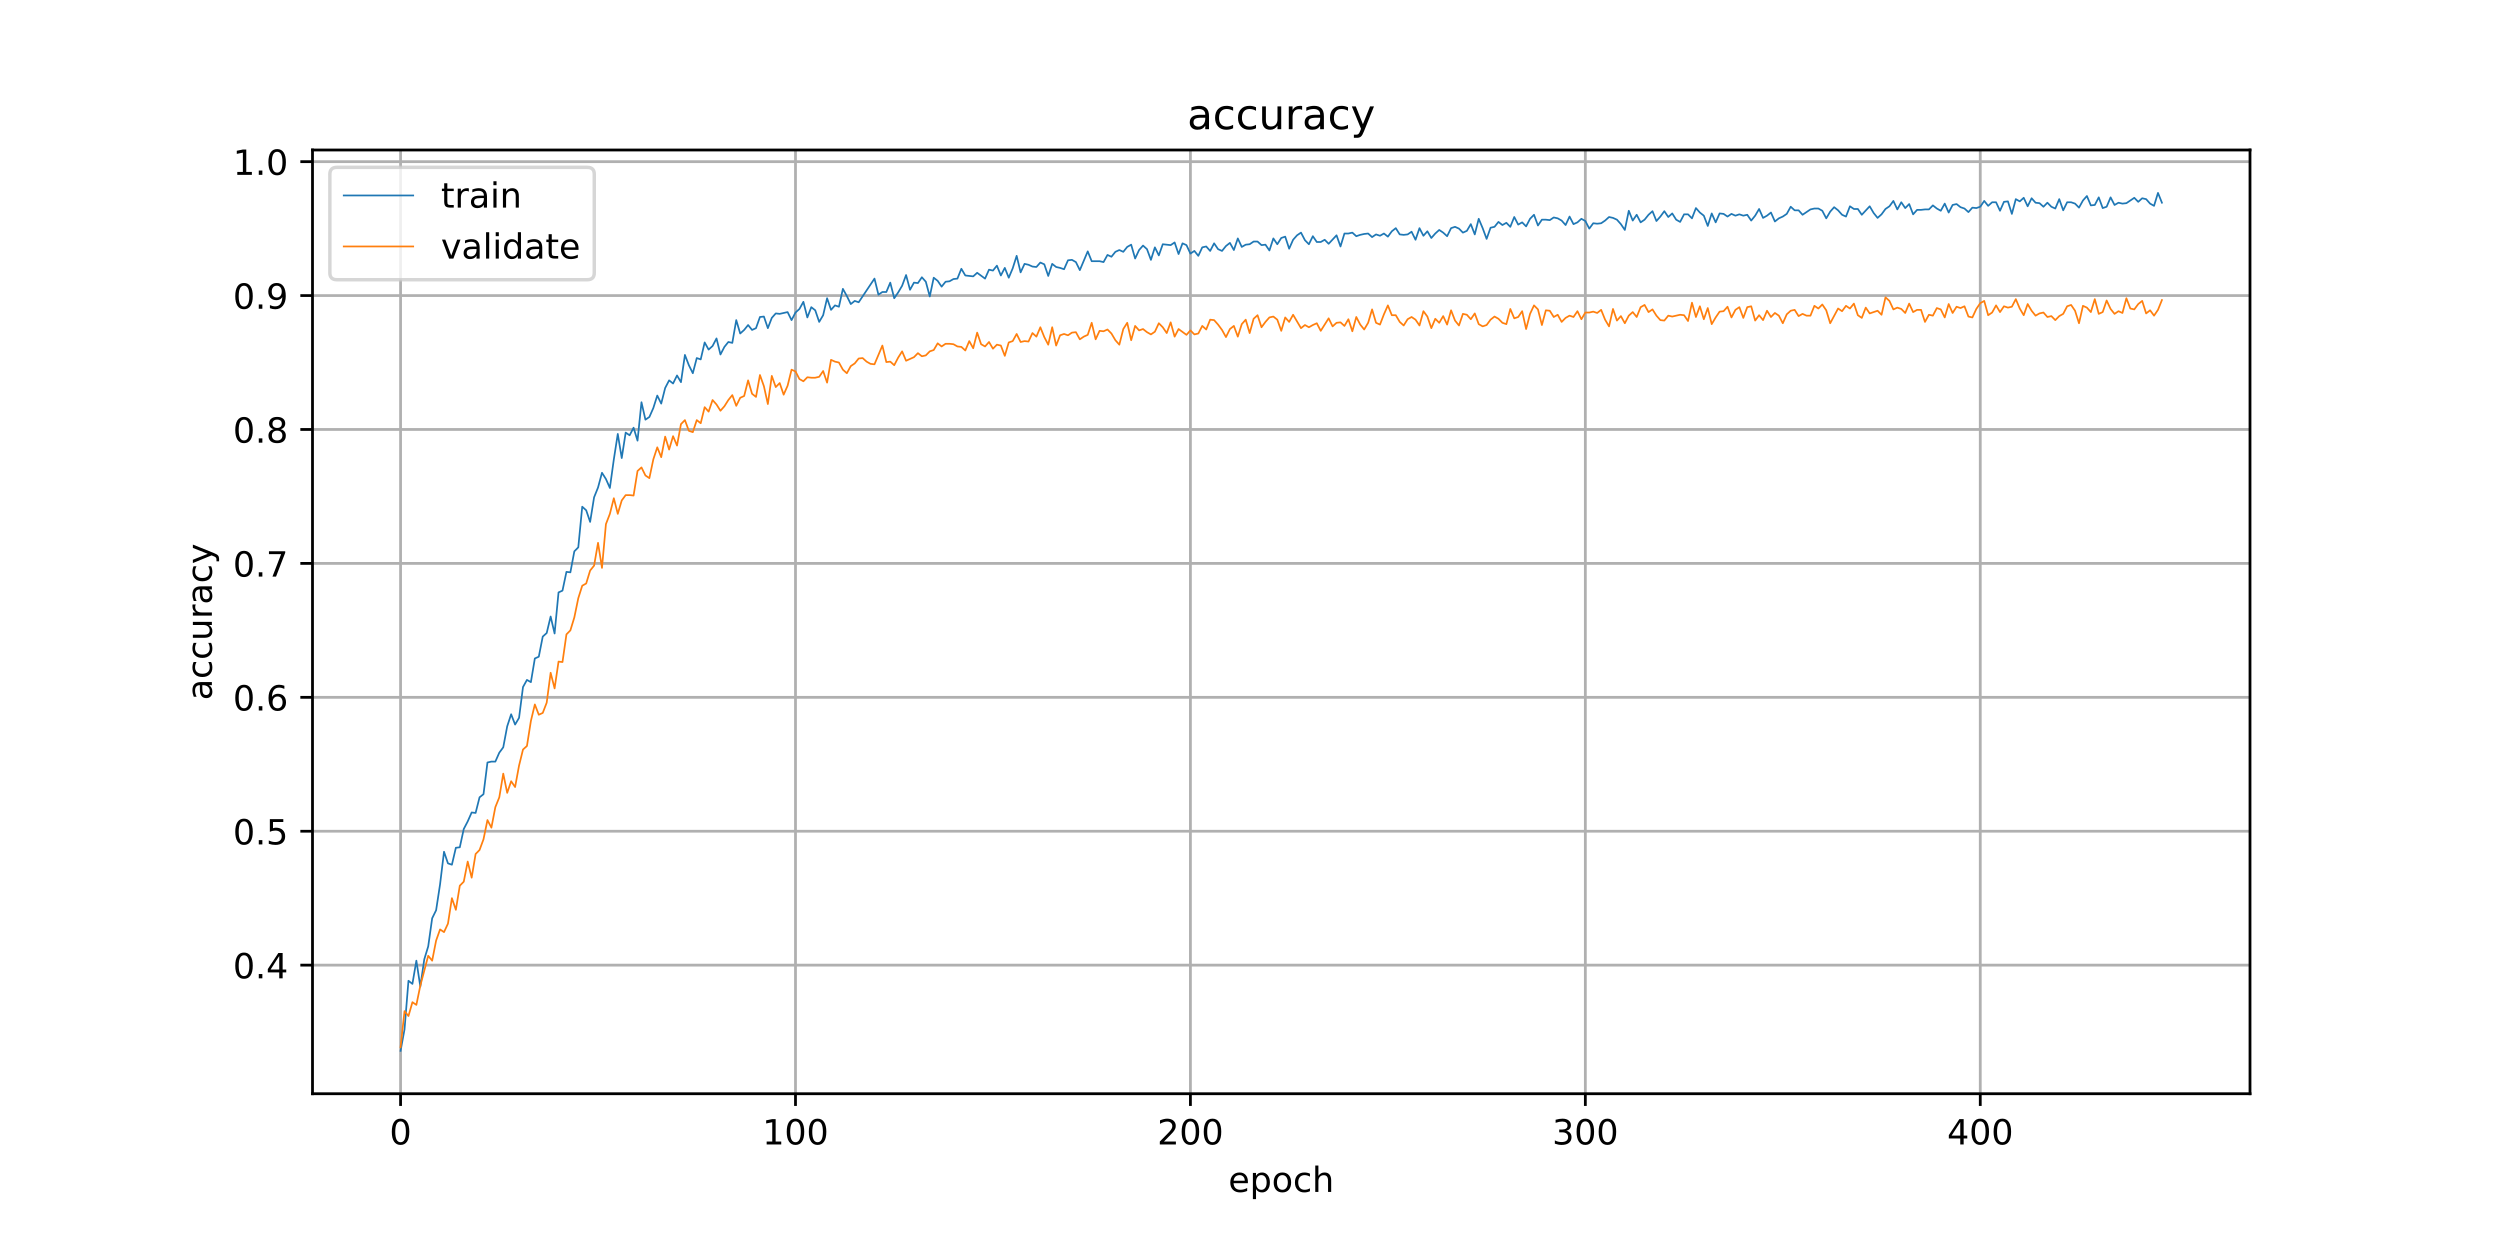 <?xml version="1.0" encoding="utf-8" standalone="no"?>
<!DOCTYPE svg PUBLIC "-//W3C//DTD SVG 1.1//EN"
  "http://www.w3.org/Graphics/SVG/1.1/DTD/svg11.dtd">
<!-- Created with matplotlib (https://matplotlib.org/) -->
<svg height="360pt" version="1.1" viewBox="0 0 720 360" width="720pt" xmlns="http://www.w3.org/2000/svg" xmlns:xlink="http://www.w3.org/1999/xlink">
 <defs>
  <style type="text/css">
*{stroke-linecap:butt;stroke-linejoin:round;}
  </style>
 </defs>
 <g id="figure_1">
  <g id="patch_1">
   <path d="M 0 360 
L 720 360 
L 720 0 
L 0 0 
z
" style="fill:#ffffff;"/>
  </g>
  <g id="axes_1">
   <g id="patch_2">
    <path d="M 90 315 
L 648 315 
L 648 43.2 
L 90 43.2 
z
" style="fill:#ffffff;"/>
   </g>
   <g id="matplotlib.axis_1">
    <g id="xtick_1">
     <g id="line2d_1">
      <path clip-path="url(#p4ada2e5dff)" d="M 115.364 315 
L 115.364 43.2 
" style="fill:none;stroke:#b0b0b0;stroke-linecap:square;stroke-width:0.8;"/>
     </g>
     <g id="line2d_2">
      <defs>
       <path d="M 0 0 
L 0 3.5 
" id="ma0dd589a99" style="stroke:#000000;stroke-width:0.8;"/>
      </defs>
      <g>
       <use style="stroke:#000000;stroke-width:0.8;" x="115.364" xlink:href="#ma0dd589a99" y="315"/>
      </g>
     </g>
     <g id="text_1">
      <!-- 0 -->
      <defs>
       <path d="M 31.781 66.406 
Q 24.172 66.406 20.328 58.906 
Q 16.5 51.422 16.5 36.375 
Q 16.5 21.391 20.328 13.891 
Q 24.172 6.391 31.781 6.391 
Q 39.453 6.391 43.281 13.891 
Q 47.125 21.391 47.125 36.375 
Q 47.125 51.422 43.281 58.906 
Q 39.453 66.406 31.781 66.406 
z
M 31.781 74.219 
Q 44.047 74.219 50.516 64.516 
Q 56.984 54.828 56.984 36.375 
Q 56.984 17.969 50.516 8.266 
Q 44.047 -1.422 31.781 -1.422 
Q 19.531 -1.422 13.062 8.266 
Q 6.594 17.969 6.594 36.375 
Q 6.594 54.828 13.062 64.516 
Q 19.531 74.219 31.781 74.219 
z
" id="DejaVuSans-48"/>
      </defs>
      <g transform="translate(112.182 329.598)scale(0.1 -0.1)">
       <use xlink:href="#DejaVuSans-48"/>
      </g>
     </g>
    </g>
    <g id="xtick_2">
     <g id="line2d_3">
      <path clip-path="url(#p4ada2e5dff)" d="M 229.102 315 
L 229.102 43.2 
" style="fill:none;stroke:#b0b0b0;stroke-linecap:square;stroke-width:0.8;"/>
     </g>
     <g id="line2d_4">
      <g>
       <use style="stroke:#000000;stroke-width:0.8;" x="229.102" xlink:href="#ma0dd589a99" y="315"/>
      </g>
     </g>
     <g id="text_2">
      <!-- 100 -->
      <defs>
       <path d="M 12.406 8.297 
L 28.516 8.297 
L 28.516 63.922 
L 10.984 60.406 
L 10.984 69.391 
L 28.422 72.906 
L 38.281 72.906 
L 38.281 8.297 
L 54.391 8.297 
L 54.391 0 
L 12.406 0 
z
" id="DejaVuSans-49"/>
      </defs>
      <g transform="translate(219.558 329.598)scale(0.1 -0.1)">
       <use xlink:href="#DejaVuSans-49"/>
       <use x="63.623" xlink:href="#DejaVuSans-48"/>
       <use x="127.246" xlink:href="#DejaVuSans-48"/>
      </g>
     </g>
    </g>
    <g id="xtick_3">
     <g id="line2d_5">
      <path clip-path="url(#p4ada2e5dff)" d="M 342.84 315 
L 342.84 43.2 
" style="fill:none;stroke:#b0b0b0;stroke-linecap:square;stroke-width:0.8;"/>
     </g>
     <g id="line2d_6">
      <g>
       <use style="stroke:#000000;stroke-width:0.8;" x="342.84" xlink:href="#ma0dd589a99" y="315"/>
      </g>
     </g>
     <g id="text_3">
      <!-- 200 -->
      <defs>
       <path d="M 19.188 8.297 
L 53.609 8.297 
L 53.609 0 
L 7.328 0 
L 7.328 8.297 
Q 12.938 14.109 22.625 23.891 
Q 32.328 33.688 34.812 36.531 
Q 39.547 41.844 41.422 45.531 
Q 43.312 49.219 43.312 52.781 
Q 43.312 58.594 39.234 62.25 
Q 35.156 65.922 28.609 65.922 
Q 23.969 65.922 18.812 64.312 
Q 13.672 62.703 7.812 59.422 
L 7.812 69.391 
Q 13.766 71.781 18.938 73 
Q 24.125 74.219 28.422 74.219 
Q 39.75 74.219 46.484 68.547 
Q 53.219 62.891 53.219 53.422 
Q 53.219 48.922 51.531 44.891 
Q 49.859 40.875 45.406 35.406 
Q 44.188 33.984 37.641 27.219 
Q 31.109 20.453 19.188 8.297 
z
" id="DejaVuSans-50"/>
      </defs>
      <g transform="translate(333.296 329.598)scale(0.1 -0.1)">
       <use xlink:href="#DejaVuSans-50"/>
       <use x="63.623" xlink:href="#DejaVuSans-48"/>
       <use x="127.246" xlink:href="#DejaVuSans-48"/>
      </g>
     </g>
    </g>
    <g id="xtick_4">
     <g id="line2d_7">
      <path clip-path="url(#p4ada2e5dff)" d="M 456.578 315 
L 456.578 43.2 
" style="fill:none;stroke:#b0b0b0;stroke-linecap:square;stroke-width:0.8;"/>
     </g>
     <g id="line2d_8">
      <g>
       <use style="stroke:#000000;stroke-width:0.8;" x="456.578" xlink:href="#ma0dd589a99" y="315"/>
      </g>
     </g>
     <g id="text_4">
      <!-- 300 -->
      <defs>
       <path d="M 40.578 39.312 
Q 47.656 37.797 51.625 33 
Q 55.609 28.219 55.609 21.188 
Q 55.609 10.406 48.188 4.484 
Q 40.766 -1.422 27.094 -1.422 
Q 22.516 -1.422 17.656 -0.516 
Q 12.797 0.391 7.625 2.203 
L 7.625 11.719 
Q 11.719 9.328 16.594 8.109 
Q 21.484 6.891 26.812 6.891 
Q 36.078 6.891 40.938 10.547 
Q 45.797 14.203 45.797 21.188 
Q 45.797 27.641 41.281 31.266 
Q 36.766 34.906 28.719 34.906 
L 20.219 34.906 
L 20.219 43.016 
L 29.109 43.016 
Q 36.375 43.016 40.234 45.922 
Q 44.094 48.828 44.094 54.297 
Q 44.094 59.906 40.109 62.906 
Q 36.141 65.922 28.719 65.922 
Q 24.656 65.922 20.016 65.031 
Q 15.375 64.156 9.812 62.312 
L 9.812 71.094 
Q 15.438 72.656 20.344 73.438 
Q 25.25 74.219 29.594 74.219 
Q 40.828 74.219 47.359 69.109 
Q 53.906 64.016 53.906 55.328 
Q 53.906 49.266 50.438 45.094 
Q 46.969 40.922 40.578 39.312 
z
" id="DejaVuSans-51"/>
      </defs>
      <g transform="translate(447.035 329.598)scale(0.1 -0.1)">
       <use xlink:href="#DejaVuSans-51"/>
       <use x="63.623" xlink:href="#DejaVuSans-48"/>
       <use x="127.246" xlink:href="#DejaVuSans-48"/>
      </g>
     </g>
    </g>
    <g id="xtick_5">
     <g id="line2d_9">
      <path clip-path="url(#p4ada2e5dff)" d="M 570.317 315 
L 570.317 43.2 
" style="fill:none;stroke:#b0b0b0;stroke-linecap:square;stroke-width:0.8;"/>
     </g>
     <g id="line2d_10">
      <g>
       <use style="stroke:#000000;stroke-width:0.8;" x="570.317" xlink:href="#ma0dd589a99" y="315"/>
      </g>
     </g>
     <g id="text_5">
      <!-- 400 -->
      <defs>
       <path d="M 37.797 64.312 
L 12.891 25.391 
L 37.797 25.391 
z
M 35.203 72.906 
L 47.609 72.906 
L 47.609 25.391 
L 58.016 25.391 
L 58.016 17.188 
L 47.609 17.188 
L 47.609 0 
L 37.797 0 
L 37.797 17.188 
L 4.891 17.188 
L 4.891 26.703 
z
" id="DejaVuSans-52"/>
      </defs>
      <g transform="translate(560.773 329.598)scale(0.1 -0.1)">
       <use xlink:href="#DejaVuSans-52"/>
       <use x="63.623" xlink:href="#DejaVuSans-48"/>
       <use x="127.246" xlink:href="#DejaVuSans-48"/>
      </g>
     </g>
    </g>
    <g id="text_6">
     <!-- epoch -->
     <defs>
      <path d="M 56.203 29.594 
L 56.203 25.203 
L 14.891 25.203 
Q 15.484 15.922 20.484 11.062 
Q 25.484 6.203 34.422 6.203 
Q 39.594 6.203 44.453 7.469 
Q 49.312 8.734 54.109 11.281 
L 54.109 2.781 
Q 49.266 0.734 44.188 -0.344 
Q 39.109 -1.422 33.891 -1.422 
Q 20.797 -1.422 13.156 6.188 
Q 5.516 13.812 5.516 26.812 
Q 5.516 40.234 12.766 48.109 
Q 20.016 56 32.328 56 
Q 43.359 56 49.781 48.891 
Q 56.203 41.797 56.203 29.594 
z
M 47.219 32.234 
Q 47.125 39.594 43.094 43.984 
Q 39.062 48.391 32.422 48.391 
Q 24.906 48.391 20.391 44.141 
Q 15.875 39.891 15.188 32.172 
z
" id="DejaVuSans-101"/>
      <path d="M 18.109 8.203 
L 18.109 -20.797 
L 9.078 -20.797 
L 9.078 54.688 
L 18.109 54.688 
L 18.109 46.391 
Q 20.953 51.266 25.266 53.625 
Q 29.594 56 35.594 56 
Q 45.562 56 51.781 48.094 
Q 58.016 40.188 58.016 27.297 
Q 58.016 14.406 51.781 6.484 
Q 45.562 -1.422 35.594 -1.422 
Q 29.594 -1.422 25.266 0.953 
Q 20.953 3.328 18.109 8.203 
z
M 48.688 27.297 
Q 48.688 37.203 44.609 42.844 
Q 40.531 48.484 33.406 48.484 
Q 26.266 48.484 22.188 42.844 
Q 18.109 37.203 18.109 27.297 
Q 18.109 17.391 22.188 11.75 
Q 26.266 6.109 33.406 6.109 
Q 40.531 6.109 44.609 11.75 
Q 48.688 17.391 48.688 27.297 
z
" id="DejaVuSans-112"/>
      <path d="M 30.609 48.391 
Q 23.391 48.391 19.188 42.75 
Q 14.984 37.109 14.984 27.297 
Q 14.984 17.484 19.156 11.844 
Q 23.344 6.203 30.609 6.203 
Q 37.797 6.203 41.984 11.859 
Q 46.188 17.531 46.188 27.297 
Q 46.188 37.016 41.984 42.703 
Q 37.797 48.391 30.609 48.391 
z
M 30.609 56 
Q 42.328 56 49.016 48.375 
Q 55.719 40.766 55.719 27.297 
Q 55.719 13.875 49.016 6.219 
Q 42.328 -1.422 30.609 -1.422 
Q 18.844 -1.422 12.172 6.219 
Q 5.516 13.875 5.516 27.297 
Q 5.516 40.766 12.172 48.375 
Q 18.844 56 30.609 56 
z
" id="DejaVuSans-111"/>
      <path d="M 48.781 52.594 
L 48.781 44.188 
Q 44.969 46.297 41.141 47.344 
Q 37.312 48.391 33.406 48.391 
Q 24.656 48.391 19.812 42.844 
Q 14.984 37.312 14.984 27.297 
Q 14.984 17.281 19.812 11.734 
Q 24.656 6.203 33.406 6.203 
Q 37.312 6.203 41.141 7.25 
Q 44.969 8.297 48.781 10.406 
L 48.781 2.094 
Q 45.016 0.344 40.984 -0.531 
Q 36.969 -1.422 32.422 -1.422 
Q 20.062 -1.422 12.781 6.344 
Q 5.516 14.109 5.516 27.297 
Q 5.516 40.672 12.859 48.328 
Q 20.219 56 33.016 56 
Q 37.156 56 41.109 55.141 
Q 45.062 54.297 48.781 52.594 
z
" id="DejaVuSans-99"/>
      <path d="M 54.891 33.016 
L 54.891 0 
L 45.906 0 
L 45.906 32.719 
Q 45.906 40.484 42.875 44.328 
Q 39.844 48.188 33.797 48.188 
Q 26.516 48.188 22.312 43.547 
Q 18.109 38.922 18.109 30.906 
L 18.109 0 
L 9.078 0 
L 9.078 75.984 
L 18.109 75.984 
L 18.109 46.188 
Q 21.344 51.125 25.703 53.562 
Q 30.078 56 35.797 56 
Q 45.219 56 50.047 50.172 
Q 54.891 44.344 54.891 33.016 
z
" id="DejaVuSans-104"/>
     </defs>
     <g transform="translate(353.772 343.277)scale(0.1 -0.1)">
      <use xlink:href="#DejaVuSans-101"/>
      <use x="61.523" xlink:href="#DejaVuSans-112"/>
      <use x="125" xlink:href="#DejaVuSans-111"/>
      <use x="186.182" xlink:href="#DejaVuSans-99"/>
      <use x="241.162" xlink:href="#DejaVuSans-104"/>
     </g>
    </g>
   </g>
   <g id="matplotlib.axis_2">
    <g id="ytick_1">
     <g id="line2d_11">
      <path clip-path="url(#p4ada2e5dff)" d="M 90 277.962 
L 648 277.962 
" style="fill:none;stroke:#b0b0b0;stroke-linecap:square;stroke-width:0.8;"/>
     </g>
     <g id="line2d_12">
      <defs>
       <path d="M 0 0 
L -3.5 0 
" id="mce87e96550" style="stroke:#000000;stroke-width:0.8;"/>
      </defs>
      <g>
       <use style="stroke:#000000;stroke-width:0.8;" x="90" xlink:href="#mce87e96550" y="277.962"/>
      </g>
     </g>
     <g id="text_7">
      <!-- 0.4 -->
      <defs>
       <path d="M 10.688 12.406 
L 21 12.406 
L 21 0 
L 10.688 0 
z
" id="DejaVuSans-46"/>
      </defs>
      <g transform="translate(67.097 281.761)scale(0.1 -0.1)">
       <use xlink:href="#DejaVuSans-48"/>
       <use x="63.623" xlink:href="#DejaVuSans-46"/>
       <use x="95.41" xlink:href="#DejaVuSans-52"/>
      </g>
     </g>
    </g>
    <g id="ytick_2">
     <g id="line2d_13">
      <path clip-path="url(#p4ada2e5dff)" d="M 90 239.394 
L 648 239.394 
" style="fill:none;stroke:#b0b0b0;stroke-linecap:square;stroke-width:0.8;"/>
     </g>
     <g id="line2d_14">
      <g>
       <use style="stroke:#000000;stroke-width:0.8;" x="90" xlink:href="#mce87e96550" y="239.394"/>
      </g>
     </g>
     <g id="text_8">
      <!-- 0.5 -->
      <defs>
       <path d="M 10.797 72.906 
L 49.516 72.906 
L 49.516 64.594 
L 19.828 64.594 
L 19.828 46.734 
Q 21.969 47.469 24.109 47.828 
Q 26.266 48.188 28.422 48.188 
Q 40.625 48.188 47.75 41.5 
Q 54.891 34.812 54.891 23.391 
Q 54.891 11.625 47.562 5.094 
Q 40.234 -1.422 26.906 -1.422 
Q 22.312 -1.422 17.547 -0.641 
Q 12.797 0.141 7.719 1.703 
L 7.719 11.625 
Q 12.109 9.234 16.797 8.062 
Q 21.484 6.891 26.703 6.891 
Q 35.156 6.891 40.078 11.328 
Q 45.016 15.766 45.016 23.391 
Q 45.016 31 40.078 35.438 
Q 35.156 39.891 26.703 39.891 
Q 22.75 39.891 18.812 39.016 
Q 14.891 38.141 10.797 36.281 
z
" id="DejaVuSans-53"/>
      </defs>
      <g transform="translate(67.097 243.194)scale(0.1 -0.1)">
       <use xlink:href="#DejaVuSans-48"/>
       <use x="63.623" xlink:href="#DejaVuSans-46"/>
       <use x="95.41" xlink:href="#DejaVuSans-53"/>
      </g>
     </g>
    </g>
    <g id="ytick_3">
     <g id="line2d_15">
      <path clip-path="url(#p4ada2e5dff)" d="M 90 200.827 
L 648 200.827 
" style="fill:none;stroke:#b0b0b0;stroke-linecap:square;stroke-width:0.8;"/>
     </g>
     <g id="line2d_16">
      <g>
       <use style="stroke:#000000;stroke-width:0.8;" x="90" xlink:href="#mce87e96550" y="200.827"/>
      </g>
     </g>
     <g id="text_9">
      <!-- 0.6 -->
      <defs>
       <path d="M 33.016 40.375 
Q 26.375 40.375 22.484 35.828 
Q 18.609 31.297 18.609 23.391 
Q 18.609 15.531 22.484 10.953 
Q 26.375 6.391 33.016 6.391 
Q 39.656 6.391 43.531 10.953 
Q 47.406 15.531 47.406 23.391 
Q 47.406 31.297 43.531 35.828 
Q 39.656 40.375 33.016 40.375 
z
M 52.594 71.297 
L 52.594 62.312 
Q 48.875 64.062 45.094 64.984 
Q 41.312 65.922 37.594 65.922 
Q 27.828 65.922 22.672 59.328 
Q 17.531 52.734 16.797 39.406 
Q 19.672 43.656 24.016 45.922 
Q 28.375 48.188 33.594 48.188 
Q 44.578 48.188 50.953 41.516 
Q 57.328 34.859 57.328 23.391 
Q 57.328 12.156 50.688 5.359 
Q 44.047 -1.422 33.016 -1.422 
Q 20.359 -1.422 13.672 8.266 
Q 6.984 17.969 6.984 36.375 
Q 6.984 53.656 15.188 63.938 
Q 23.391 74.219 37.203 74.219 
Q 40.922 74.219 44.703 73.484 
Q 48.484 72.75 52.594 71.297 
z
" id="DejaVuSans-54"/>
      </defs>
      <g transform="translate(67.097 204.626)scale(0.1 -0.1)">
       <use xlink:href="#DejaVuSans-48"/>
       <use x="63.623" xlink:href="#DejaVuSans-46"/>
       <use x="95.41" xlink:href="#DejaVuSans-54"/>
      </g>
     </g>
    </g>
    <g id="ytick_4">
     <g id="line2d_17">
      <path clip-path="url(#p4ada2e5dff)" d="M 90 162.259 
L 648 162.259 
" style="fill:none;stroke:#b0b0b0;stroke-linecap:square;stroke-width:0.8;"/>
     </g>
     <g id="line2d_18">
      <g>
       <use style="stroke:#000000;stroke-width:0.8;" x="90" xlink:href="#mce87e96550" y="162.259"/>
      </g>
     </g>
     <g id="text_10">
      <!-- 0.7 -->
      <defs>
       <path d="M 8.203 72.906 
L 55.078 72.906 
L 55.078 68.703 
L 28.609 0 
L 18.312 0 
L 43.219 64.594 
L 8.203 64.594 
z
" id="DejaVuSans-55"/>
      </defs>
      <g transform="translate(67.097 166.058)scale(0.1 -0.1)">
       <use xlink:href="#DejaVuSans-48"/>
       <use x="63.623" xlink:href="#DejaVuSans-46"/>
       <use x="95.41" xlink:href="#DejaVuSans-55"/>
      </g>
     </g>
    </g>
    <g id="ytick_5">
     <g id="line2d_19">
      <path clip-path="url(#p4ada2e5dff)" d="M 90 123.691 
L 648 123.691 
" style="fill:none;stroke:#b0b0b0;stroke-linecap:square;stroke-width:0.8;"/>
     </g>
     <g id="line2d_20">
      <g>
       <use style="stroke:#000000;stroke-width:0.8;" x="90" xlink:href="#mce87e96550" y="123.691"/>
      </g>
     </g>
     <g id="text_11">
      <!-- 0.8 -->
      <defs>
       <path d="M 31.781 34.625 
Q 24.75 34.625 20.719 30.859 
Q 16.703 27.094 16.703 20.516 
Q 16.703 13.922 20.719 10.156 
Q 24.75 6.391 31.781 6.391 
Q 38.812 6.391 42.859 10.172 
Q 46.922 13.969 46.922 20.516 
Q 46.922 27.094 42.891 30.859 
Q 38.875 34.625 31.781 34.625 
z
M 21.922 38.812 
Q 15.578 40.375 12.031 44.719 
Q 8.5 49.078 8.5 55.328 
Q 8.5 64.062 14.719 69.141 
Q 20.953 74.219 31.781 74.219 
Q 42.672 74.219 48.875 69.141 
Q 55.078 64.062 55.078 55.328 
Q 55.078 49.078 51.531 44.719 
Q 48 40.375 41.703 38.812 
Q 48.828 37.156 52.797 32.312 
Q 56.781 27.484 56.781 20.516 
Q 56.781 9.906 50.312 4.234 
Q 43.844 -1.422 31.781 -1.422 
Q 19.734 -1.422 13.25 4.234 
Q 6.781 9.906 6.781 20.516 
Q 6.781 27.484 10.781 32.312 
Q 14.797 37.156 21.922 38.812 
z
M 18.312 54.391 
Q 18.312 48.734 21.844 45.562 
Q 25.391 42.391 31.781 42.391 
Q 38.141 42.391 41.719 45.562 
Q 45.312 48.734 45.312 54.391 
Q 45.312 60.062 41.719 63.234 
Q 38.141 66.406 31.781 66.406 
Q 25.391 66.406 21.844 63.234 
Q 18.312 60.062 18.312 54.391 
z
" id="DejaVuSans-56"/>
      </defs>
      <g transform="translate(67.097 127.49)scale(0.1 -0.1)">
       <use xlink:href="#DejaVuSans-48"/>
       <use x="63.623" xlink:href="#DejaVuSans-46"/>
       <use x="95.41" xlink:href="#DejaVuSans-56"/>
      </g>
     </g>
    </g>
    <g id="ytick_6">
     <g id="line2d_21">
      <path clip-path="url(#p4ada2e5dff)" d="M 90 85.123 
L 648 85.123 
" style="fill:none;stroke:#b0b0b0;stroke-linecap:square;stroke-width:0.8;"/>
     </g>
     <g id="line2d_22">
      <g>
       <use style="stroke:#000000;stroke-width:0.8;" x="90" xlink:href="#mce87e96550" y="85.123"/>
      </g>
     </g>
     <g id="text_12">
      <!-- 0.9 -->
      <defs>
       <path d="M 10.984 1.516 
L 10.984 10.5 
Q 14.703 8.734 18.5 7.812 
Q 22.312 6.891 25.984 6.891 
Q 35.75 6.891 40.891 13.453 
Q 46.047 20.016 46.781 33.406 
Q 43.953 29.203 39.594 26.953 
Q 35.25 24.703 29.984 24.703 
Q 19.047 24.703 12.672 31.312 
Q 6.297 37.938 6.297 49.422 
Q 6.297 60.641 12.938 67.422 
Q 19.578 74.219 30.609 74.219 
Q 43.266 74.219 49.922 64.516 
Q 56.594 54.828 56.594 36.375 
Q 56.594 19.141 48.406 8.859 
Q 40.234 -1.422 26.422 -1.422 
Q 22.703 -1.422 18.891 -0.688 
Q 15.094 0.047 10.984 1.516 
z
M 30.609 32.422 
Q 37.25 32.422 41.125 36.953 
Q 45.016 41.5 45.016 49.422 
Q 45.016 57.281 41.125 61.844 
Q 37.25 66.406 30.609 66.406 
Q 23.969 66.406 20.094 61.844 
Q 16.219 57.281 16.219 49.422 
Q 16.219 41.5 20.094 36.953 
Q 23.969 32.422 30.609 32.422 
z
" id="DejaVuSans-57"/>
      </defs>
      <g transform="translate(67.097 88.922)scale(0.1 -0.1)">
       <use xlink:href="#DejaVuSans-48"/>
       <use x="63.623" xlink:href="#DejaVuSans-46"/>
       <use x="95.41" xlink:href="#DejaVuSans-57"/>
      </g>
     </g>
    </g>
    <g id="ytick_7">
     <g id="line2d_23">
      <path clip-path="url(#p4ada2e5dff)" d="M 90 46.555 
L 648 46.555 
" style="fill:none;stroke:#b0b0b0;stroke-linecap:square;stroke-width:0.8;"/>
     </g>
     <g id="line2d_24">
      <g>
       <use style="stroke:#000000;stroke-width:0.8;" x="90" xlink:href="#mce87e96550" y="46.555"/>
      </g>
     </g>
     <g id="text_13">
      <!-- 1.0 -->
      <g transform="translate(67.097 50.355)scale(0.1 -0.1)">
       <use xlink:href="#DejaVuSans-49"/>
       <use x="63.623" xlink:href="#DejaVuSans-46"/>
       <use x="95.41" xlink:href="#DejaVuSans-48"/>
      </g>
     </g>
    </g>
    <g id="text_14">
     <!-- accuracy -->
     <defs>
      <path d="M 34.281 27.484 
Q 23.391 27.484 19.188 25 
Q 14.984 22.516 14.984 16.5 
Q 14.984 11.719 18.141 8.906 
Q 21.297 6.109 26.703 6.109 
Q 34.188 6.109 38.703 11.406 
Q 43.219 16.703 43.219 25.484 
L 43.219 27.484 
z
M 52.203 31.203 
L 52.203 0 
L 43.219 0 
L 43.219 8.297 
Q 40.141 3.328 35.547 0.953 
Q 30.953 -1.422 24.312 -1.422 
Q 15.922 -1.422 10.953 3.297 
Q 6 8.016 6 15.922 
Q 6 25.141 12.172 29.828 
Q 18.359 34.516 30.609 34.516 
L 43.219 34.516 
L 43.219 35.406 
Q 43.219 41.609 39.141 45 
Q 35.062 48.391 27.688 48.391 
Q 23 48.391 18.547 47.266 
Q 14.109 46.141 10.016 43.891 
L 10.016 52.203 
Q 14.938 54.109 19.578 55.047 
Q 24.219 56 28.609 56 
Q 40.484 56 46.344 49.844 
Q 52.203 43.703 52.203 31.203 
z
" id="DejaVuSans-97"/>
      <path d="M 8.5 21.578 
L 8.5 54.688 
L 17.484 54.688 
L 17.484 21.922 
Q 17.484 14.156 20.5 10.266 
Q 23.531 6.391 29.594 6.391 
Q 36.859 6.391 41.078 11.031 
Q 45.312 15.672 45.312 23.688 
L 45.312 54.688 
L 54.297 54.688 
L 54.297 0 
L 45.312 0 
L 45.312 8.406 
Q 42.047 3.422 37.719 1 
Q 33.406 -1.422 27.688 -1.422 
Q 18.266 -1.422 13.375 4.438 
Q 8.5 10.297 8.5 21.578 
z
M 31.109 56 
z
" id="DejaVuSans-117"/>
      <path d="M 41.109 46.297 
Q 39.594 47.172 37.812 47.578 
Q 36.031 48 33.891 48 
Q 26.266 48 22.188 43.047 
Q 18.109 38.094 18.109 28.812 
L 18.109 0 
L 9.078 0 
L 9.078 54.688 
L 18.109 54.688 
L 18.109 46.188 
Q 20.953 51.172 25.484 53.578 
Q 30.031 56 36.531 56 
Q 37.453 56 38.578 55.875 
Q 39.703 55.766 41.062 55.516 
z
" id="DejaVuSans-114"/>
      <path d="M 32.172 -5.078 
Q 28.375 -14.844 24.75 -17.812 
Q 21.141 -20.797 15.094 -20.797 
L 7.906 -20.797 
L 7.906 -13.281 
L 13.188 -13.281 
Q 16.891 -13.281 18.938 -11.516 
Q 21 -9.766 23.484 -3.219 
L 25.094 0.875 
L 2.984 54.688 
L 12.5 54.688 
L 29.594 11.922 
L 46.688 54.688 
L 56.203 54.688 
z
" id="DejaVuSans-121"/>
     </defs>
     <g transform="translate(61.017 201.659)rotate(-90)scale(0.1 -0.1)">
      <use xlink:href="#DejaVuSans-97"/>
      <use x="61.279" xlink:href="#DejaVuSans-99"/>
      <use x="116.26" xlink:href="#DejaVuSans-99"/>
      <use x="171.24" xlink:href="#DejaVuSans-117"/>
      <use x="234.619" xlink:href="#DejaVuSans-114"/>
      <use x="275.732" xlink:href="#DejaVuSans-97"/>
      <use x="337.012" xlink:href="#DejaVuSans-99"/>
      <use x="391.992" xlink:href="#DejaVuSans-121"/>
     </g>
    </g>
   </g>
   <g id="line2d_25">
    <path clip-path="url(#p4ada2e5dff)" d="M 115.364 302.645 
L 116.501 296.475 
L 117.638 282.462 
L 118.776 283.362 
L 119.913 276.676 
L 121.051 284.133 
L 122.188 276.291 
L 123.325 272.563 
L 124.463 264.463 
L 125.6 262.149 
L 126.737 254.693 
L 127.875 245.308 
L 129.012 248.651 
L 130.15 249.036 
L 131.287 244.151 
L 132.424 244.022 
L 133.562 238.751 
L 134.699 236.566 
L 135.837 233.995 
L 136.974 234.123 
L 138.111 229.624 
L 139.249 228.724 
L 140.386 219.596 
L 141.523 219.339 
L 142.661 219.339 
L 143.798 216.768 
L 144.936 215.225 
L 146.073 209.183 
L 147.21 205.712 
L 148.348 208.669 
L 149.485 206.74 
L 150.623 197.87 
L 151.76 195.813 
L 152.897 196.456 
L 154.035 189.642 
L 155.172 189.128 
L 156.309 183.342 
L 157.447 182.314 
L 158.584 177.557 
L 159.722 182.443 
L 160.859 170.615 
L 161.996 170.101 
L 163.134 164.701 
L 164.271 164.83 
L 165.408 158.788 
L 166.546 157.631 
L 167.683 145.932 
L 168.821 146.96 
L 169.958 150.303 
L 171.095 143.232 
L 172.233 140.404 
L 173.37 136.161 
L 174.508 137.961 
L 175.645 140.532 
L 176.782 132.304 
L 177.92 124.977 
L 179.057 131.919 
L 180.194 124.591 
L 181.332 125.362 
L 182.469 123.177 
L 183.607 126.905 
L 184.744 115.849 
L 185.881 120.863 
L 187.019 120.091 
L 188.156 117.52 
L 189.294 113.92 
L 190.431 116.235 
L 191.568 111.735 
L 192.706 109.549 
L 193.843 110.449 
L 194.98 108.135 
L 196.118 110.064 
L 197.255 102.222 
L 198.393 105.178 
L 199.53 107.492 
L 200.667 103.121 
L 201.805 103.507 
L 202.942 98.622 
L 204.079 100.679 
L 205.217 99.65 
L 206.354 97.465 
L 207.492 102.093 
L 208.629 99.907 
L 209.766 98.493 
L 210.904 98.75 
L 212.041 92.194 
L 213.179 96.051 
L 214.316 95.022 
L 215.453 93.608 
L 216.591 95.022 
L 217.728 94.508 
L 218.865 91.294 
L 220.003 91.165 
L 221.14 94.508 
L 222.278 91.551 
L 223.415 90.266 
L 224.552 90.394 
L 226.827 89.88 
L 227.965 92.194 
L 229.102 90.008 
L 230.239 88.98 
L 231.377 86.923 
L 232.514 91.423 
L 233.651 88.466 
L 234.789 89.366 
L 235.926 92.708 
L 237.064 90.78 
L 238.201 85.895 
L 239.338 89.237 
L 240.476 87.951 
L 241.613 88.337 
L 242.751 83.195 
L 243.888 85.252 
L 245.025 87.566 
L 246.163 86.666 
L 247.3 87.052 
L 251.85 80.238 
L 252.987 84.866 
L 254.124 84.095 
L 255.262 84.095 
L 256.399 81.395 
L 257.536 85.895 
L 258.674 84.223 
L 259.811 82.295 
L 260.949 79.209 
L 262.086 83.452 
L 263.223 81.395 
L 264.361 81.524 
L 265.498 79.852 
L 266.636 81.138 
L 267.773 85.38 
L 268.91 79.981 
L 270.048 80.881 
L 271.185 82.552 
L 272.322 81.138 
L 273.46 81.009 
L 274.597 80.366 
L 275.735 80.238 
L 276.872 77.41 
L 278.009 79.338 
L 280.284 79.595 
L 281.422 78.567 
L 283.696 80.238 
L 284.834 77.667 
L 285.971 77.924 
L 287.108 76.51 
L 288.246 79.338 
L 289.383 77.153 
L 290.521 79.981 
L 291.658 77.281 
L 292.795 73.681 
L 293.933 78.438 
L 295.07 75.995 
L 296.208 76.253 
L 297.345 76.767 
L 298.482 76.895 
L 299.62 75.61 
L 300.757 76.124 
L 301.894 79.467 
L 303.032 75.995 
L 304.169 76.895 
L 305.307 77.153 
L 306.444 77.538 
L 307.581 74.967 
L 308.719 74.838 
L 309.856 75.481 
L 310.993 77.795 
L 313.268 72.396 
L 314.406 75.224 
L 316.68 75.224 
L 317.818 75.481 
L 318.955 73.424 
L 320.093 73.939 
L 321.23 72.524 
L 322.367 72.01 
L 323.505 72.524 
L 324.642 71.11 
L 325.779 70.467 
L 326.917 74.453 
L 328.054 72.01 
L 329.192 70.725 
L 330.329 71.753 
L 331.466 74.838 
L 332.604 71.239 
L 333.741 73.553 
L 334.879 70.339 
L 337.153 70.596 
L 338.291 69.825 
L 339.428 73.167 
L 340.565 70.082 
L 341.703 70.596 
L 342.84 73.039 
L 343.978 72.267 
L 345.115 73.681 
L 346.252 71.239 
L 347.39 70.982 
L 348.527 72.267 
L 349.664 70.082 
L 350.802 71.753 
L 351.939 72.267 
L 353.077 70.853 
L 354.214 69.953 
L 355.351 72.01 
L 356.489 68.668 
L 357.626 71.11 
L 358.764 70.467 
L 359.901 70.339 
L 361.038 69.568 
L 362.176 69.568 
L 363.313 70.596 
L 364.45 70.467 
L 365.588 72.139 
L 366.725 68.668 
L 367.863 70.339 
L 369 68.539 
L 370.137 68.153 
L 371.275 71.624 
L 372.412 69.053 
L 373.55 67.768 
L 374.687 66.996 
L 375.824 69.182 
L 376.962 70.339 
L 378.099 68.025 
L 379.236 69.696 
L 380.374 69.696 
L 381.511 69.053 
L 382.649 70.21 
L 384.923 67.768 
L 386.061 70.982 
L 387.198 67.253 
L 388.336 67.253 
L 389.473 66.996 
L 390.61 68.025 
L 391.748 67.639 
L 392.885 67.382 
L 394.022 67.253 
L 395.16 68.282 
L 396.297 67.511 
L 397.435 67.896 
L 398.572 67.253 
L 399.709 68.153 
L 400.847 66.611 
L 401.984 65.711 
L 403.121 67.511 
L 404.259 67.639 
L 405.396 67.511 
L 406.534 66.739 
L 407.671 69.053 
L 408.808 65.711 
L 409.946 67.896 
L 411.083 66.611 
L 412.221 68.539 
L 413.358 67.253 
L 414.495 66.225 
L 415.633 66.996 
L 416.77 68.025 
L 417.907 65.711 
L 419.045 65.325 
L 420.182 65.839 
L 421.32 66.996 
L 422.457 66.482 
L 423.594 64.554 
L 424.732 67.511 
L 425.869 63.011 
L 427.007 65.711 
L 428.144 68.796 
L 429.281 65.582 
L 430.419 65.325 
L 431.556 63.911 
L 432.693 64.811 
L 433.831 64.168 
L 434.968 65.325 
L 436.106 62.497 
L 437.243 64.682 
L 438.38 64.039 
L 439.518 65.196 
L 440.655 63.011 
L 441.792 61.854 
L 442.93 64.939 
L 444.067 63.268 
L 445.205 63.268 
L 446.342 63.397 
L 447.479 62.625 
L 448.617 62.882 
L 449.754 63.525 
L 450.892 64.811 
L 452.029 62.368 
L 453.166 64.554 
L 454.304 64.039 
L 455.441 63.011 
L 456.578 63.654 
L 457.716 65.839 
L 458.853 64.297 
L 459.991 64.425 
L 461.128 64.297 
L 462.265 63.525 
L 463.403 62.497 
L 464.54 62.754 
L 465.678 63.268 
L 466.815 64.554 
L 467.952 66.225 
L 469.09 60.697 
L 470.227 63.525 
L 471.364 61.854 
L 472.502 64.039 
L 473.639 63.268 
L 474.777 61.854 
L 475.914 60.825 
L 477.051 63.654 
L 478.189 62.368 
L 479.326 60.825 
L 480.464 62.497 
L 481.601 61.468 
L 482.738 63.268 
L 483.876 63.911 
L 485.013 61.725 
L 486.15 61.725 
L 487.288 62.882 
L 488.425 59.926 
L 489.563 61.211 
L 490.7 62.111 
L 491.837 65.068 
L 492.975 61.468 
L 494.112 64.039 
L 495.249 61.468 
L 496.387 61.597 
L 497.524 62.368 
L 498.662 61.597 
L 499.799 62.111 
L 500.936 61.725 
L 502.074 62.111 
L 503.211 61.854 
L 504.349 63.525 
L 505.486 62.111 
L 506.623 60.183 
L 507.761 62.754 
L 508.898 62.111 
L 510.035 61.211 
L 511.173 63.782 
L 512.31 62.882 
L 513.448 62.368 
L 514.585 61.597 
L 515.722 59.54 
L 516.86 60.568 
L 517.997 60.568 
L 519.135 61.854 
L 521.409 60.311 
L 522.547 60.054 
L 523.684 60.054 
L 524.821 60.697 
L 525.959 62.882 
L 527.096 60.954 
L 528.234 59.668 
L 529.371 60.568 
L 530.508 61.854 
L 531.646 62.368 
L 532.783 59.411 
L 533.921 60.183 
L 535.058 60.183 
L 536.195 61.854 
L 538.47 59.411 
L 539.607 61.34 
L 540.745 62.754 
L 541.882 61.725 
L 543.02 60.183 
L 544.157 59.411 
L 545.294 57.869 
L 546.432 60.311 
L 547.569 58.254 
L 548.706 59.926 
L 549.844 58.769 
L 550.981 61.725 
L 552.119 60.44 
L 553.256 60.44 
L 554.393 60.311 
L 555.531 60.311 
L 556.668 59.154 
L 557.806 60.054 
L 558.943 60.697 
L 560.08 58.64 
L 561.218 61.211 
L 562.355 59.026 
L 563.492 58.769 
L 564.63 59.668 
L 565.767 60.054 
L 566.905 61.083 
L 568.042 59.797 
L 569.179 59.926 
L 570.317 59.54 
L 571.454 57.869 
L 572.592 59.283 
L 573.729 58.254 
L 574.866 58.254 
L 576.004 60.697 
L 577.141 58.126 
L 578.278 57.997 
L 579.416 61.597 
L 580.553 57.354 
L 581.691 57.997 
L 582.828 56.969 
L 583.965 59.411 
L 585.103 57.097 
L 586.24 58.383 
L 587.377 58.511 
L 588.515 59.54 
L 589.652 58.383 
L 590.79 59.54 
L 591.927 60.054 
L 593.064 57.354 
L 594.202 60.568 
L 595.339 58.254 
L 596.477 58.254 
L 597.614 58.64 
L 598.751 59.797 
L 599.889 57.74 
L 601.026 56.454 
L 602.163 59.154 
L 603.301 59.026 
L 604.438 56.84 
L 605.576 59.926 
L 606.713 59.54 
L 607.85 56.84 
L 608.988 59.026 
L 610.125 58.383 
L 611.263 58.64 
L 612.4 58.511 
L 614.675 56.969 
L 615.812 58.126 
L 616.949 57.097 
L 618.087 57.354 
L 619.224 58.64 
L 620.362 59.283 
L 621.499 55.555 
L 622.636 58.383 
L 622.636 58.383 
" style="fill:none;stroke:#1f77b4;stroke-linecap:square;stroke-width:0.5;"/>
   </g>
   <g id="line2d_26">
    <path clip-path="url(#p4ada2e5dff)" d="M 115.364 301.617 
L 116.501 291.204 
L 117.638 292.618 
L 118.776 288.632 
L 119.913 289.404 
L 121.051 283.876 
L 123.325 275.262 
L 124.463 276.676 
L 125.6 270.891 
L 126.737 267.677 
L 127.875 268.449 
L 129.012 266.006 
L 130.15 258.678 
L 131.287 262.021 
L 132.424 255.079 
L 133.562 253.921 
L 134.699 248.136 
L 135.837 252.764 
L 136.974 245.951 
L 138.111 244.794 
L 139.249 241.708 
L 140.386 236.18 
L 141.523 238.366 
L 142.661 232.452 
L 143.798 229.624 
L 144.936 222.81 
L 146.073 228.338 
L 147.21 224.996 
L 148.348 226.667 
L 149.485 220.496 
L 150.623 215.868 
L 151.76 214.839 
L 152.897 207.64 
L 154.035 202.883 
L 155.172 205.84 
L 156.309 205.326 
L 157.447 202.369 
L 158.584 193.756 
L 159.722 198.255 
L 160.859 190.542 
L 161.996 190.67 
L 163.134 182.7 
L 164.271 181.543 
L 165.408 177.814 
L 166.546 172.286 
L 167.683 168.687 
L 168.821 168.044 
L 169.958 164.316 
L 171.095 162.902 
L 172.233 156.345 
L 173.37 163.544 
L 174.508 150.946 
L 175.645 147.989 
L 176.782 143.489 
L 177.92 147.989 
L 179.057 144.132 
L 180.194 142.589 
L 181.332 142.589 
L 182.469 142.718 
L 183.607 135.647 
L 184.744 134.618 
L 185.881 136.933 
L 187.019 137.704 
L 188.156 132.304 
L 189.294 128.833 
L 190.431 131.662 
L 191.568 125.748 
L 192.706 129.476 
L 193.843 125.619 
L 194.98 128.319 
L 196.118 122.148 
L 197.255 120.991 
L 198.393 124.077 
L 199.53 124.462 
L 200.667 120.991 
L 201.805 121.891 
L 202.942 117.263 
L 204.079 118.549 
L 205.217 115.206 
L 206.354 116.492 
L 207.492 118.291 
L 208.629 117.006 
L 209.766 115.206 
L 210.904 113.792 
L 212.041 116.877 
L 213.179 114.563 
L 214.316 114.049 
L 215.453 109.549 
L 216.591 113.406 
L 217.728 114.306 
L 218.865 108.007 
L 220.003 111.221 
L 221.14 116.363 
L 222.278 108.264 
L 223.415 111.478 
L 224.552 110.321 
L 225.69 113.663 
L 226.827 111.092 
L 227.965 106.464 
L 229.102 106.978 
L 230.239 109.164 
L 231.377 109.807 
L 232.514 108.65 
L 233.651 108.778 
L 234.789 108.778 
L 235.926 108.521 
L 237.064 106.85 
L 238.201 110.192 
L 239.338 103.636 
L 240.476 104.15 
L 241.613 104.407 
L 242.751 106.464 
L 243.888 107.492 
L 245.025 105.436 
L 246.163 104.664 
L 247.3 103.25 
L 248.437 103.121 
L 249.575 104.15 
L 250.712 104.793 
L 251.85 104.921 
L 254.124 99.522 
L 255.262 104.279 
L 256.399 104.15 
L 257.536 105.178 
L 258.674 102.993 
L 259.811 101.193 
L 260.949 103.893 
L 263.223 102.864 
L 264.361 101.707 
L 265.498 102.607 
L 266.636 102.35 
L 267.773 101.193 
L 268.91 100.807 
L 270.048 98.879 
L 271.185 99.779 
L 272.322 99.008 
L 273.46 99.008 
L 274.597 99.136 
L 275.735 99.779 
L 276.872 99.907 
L 278.009 100.936 
L 279.147 98.236 
L 280.284 100.293 
L 281.422 95.794 
L 282.559 99.136 
L 283.696 99.779 
L 284.834 98.493 
L 285.971 100.422 
L 287.108 99.265 
L 288.246 99.522 
L 289.383 102.479 
L 290.521 98.622 
L 291.658 98.236 
L 292.795 96.179 
L 293.933 98.493 
L 295.07 98.236 
L 296.208 98.365 
L 297.345 95.922 
L 298.482 96.951 
L 299.62 94.251 
L 300.757 97.079 
L 301.894 99.265 
L 303.032 94.251 
L 304.169 99.522 
L 305.307 96.565 
L 306.444 96.179 
L 307.581 96.565 
L 308.719 95.794 
L 309.856 95.665 
L 310.993 97.722 
L 312.131 96.951 
L 313.268 96.436 
L 314.406 92.965 
L 315.543 97.722 
L 316.68 95.279 
L 317.818 95.408 
L 318.955 94.894 
L 320.093 96.051 
L 321.23 97.979 
L 322.367 99.265 
L 323.505 94.765 
L 324.642 92.965 
L 325.779 97.979 
L 326.917 93.865 
L 328.054 95.151 
L 329.192 94.765 
L 330.329 95.665 
L 331.466 96.308 
L 332.604 95.536 
L 333.741 93.094 
L 334.879 94.251 
L 336.016 95.922 
L 337.153 92.837 
L 338.291 96.951 
L 339.428 94.765 
L 341.703 96.436 
L 342.84 95.151 
L 343.978 96.308 
L 345.115 96.051 
L 346.252 93.865 
L 347.39 94.894 
L 348.527 92.065 
L 349.664 92.194 
L 350.802 93.48 
L 351.939 95.022 
L 353.077 97.079 
L 354.214 94.765 
L 355.351 93.865 
L 356.489 96.951 
L 357.626 93.351 
L 358.764 92.065 
L 359.901 95.922 
L 361.038 91.808 
L 362.176 90.78 
L 363.313 94.251 
L 364.45 92.708 
L 365.588 91.423 
L 366.725 91.165 
L 367.863 92.065 
L 369 95.279 
L 370.137 91.423 
L 371.275 92.708 
L 372.412 90.651 
L 374.687 94.508 
L 375.824 93.608 
L 376.962 94.251 
L 378.099 93.608 
L 379.236 93.094 
L 380.374 95.279 
L 382.649 91.68 
L 383.786 93.994 
L 384.923 92.965 
L 386.061 92.837 
L 387.198 93.865 
L 388.336 91.937 
L 389.473 95.408 
L 390.61 91.294 
L 391.748 93.48 
L 392.885 94.894 
L 394.022 92.965 
L 395.16 89.109 
L 396.297 92.965 
L 397.435 93.48 
L 398.572 90.523 
L 399.709 87.951 
L 400.847 90.78 
L 401.984 90.78 
L 403.121 92.708 
L 404.259 93.737 
L 405.396 91.937 
L 406.534 91.294 
L 407.671 92.065 
L 408.808 93.737 
L 409.946 89.623 
L 411.083 91.165 
L 412.221 94.508 
L 413.358 91.808 
L 414.495 92.965 
L 415.633 91.037 
L 416.77 93.48 
L 417.907 89.366 
L 419.045 92.322 
L 420.182 93.737 
L 421.32 90.394 
L 422.457 90.651 
L 423.594 91.937 
L 424.732 90.266 
L 425.869 93.351 
L 427.007 93.994 
L 428.144 93.608 
L 429.281 92.065 
L 430.419 91.165 
L 431.556 91.808 
L 432.693 92.965 
L 433.831 93.351 
L 434.968 88.98 
L 436.106 91.68 
L 437.243 91.294 
L 438.38 89.623 
L 439.518 94.765 
L 440.655 90.394 
L 441.792 87.951 
L 442.93 89.109 
L 444.067 93.608 
L 445.205 89.366 
L 446.342 89.494 
L 447.479 91.294 
L 448.617 90.651 
L 449.754 92.708 
L 450.892 91.551 
L 452.029 90.908 
L 453.166 91.294 
L 454.304 89.623 
L 455.441 91.937 
L 456.578 90.008 
L 457.716 90.008 
L 458.853 89.751 
L 459.991 90.137 
L 461.128 89.237 
L 462.265 92.065 
L 463.403 93.994 
L 464.54 88.98 
L 465.678 92.322 
L 466.815 91.037 
L 467.952 93.094 
L 469.09 90.908 
L 470.227 89.88 
L 471.364 91.294 
L 472.502 88.466 
L 473.639 87.823 
L 474.777 89.88 
L 475.914 89.109 
L 477.051 90.908 
L 478.189 92.194 
L 479.326 92.322 
L 480.464 90.908 
L 481.601 91.165 
L 483.876 90.651 
L 485.013 90.78 
L 486.15 92.451 
L 487.288 87.18 
L 488.425 91.294 
L 489.563 88.209 
L 490.7 91.937 
L 491.837 88.723 
L 492.975 93.351 
L 494.112 91.423 
L 495.249 89.751 
L 496.387 89.623 
L 497.524 88.337 
L 498.662 91.423 
L 499.799 89.237 
L 500.936 88.466 
L 502.074 91.551 
L 503.211 88.466 
L 504.349 88.209 
L 505.486 92.322 
L 506.623 90.78 
L 507.761 92.194 
L 508.898 89.494 
L 510.035 91.294 
L 511.173 90.137 
L 512.31 90.908 
L 513.448 93.094 
L 514.585 90.523 
L 515.722 89.494 
L 516.86 89.237 
L 517.997 91.037 
L 519.135 90.394 
L 520.272 90.908 
L 521.409 90.908 
L 522.547 88.08 
L 523.684 88.851 
L 524.821 87.694 
L 525.959 89.366 
L 527.096 93.094 
L 529.371 88.851 
L 530.508 89.623 
L 531.646 88.08 
L 532.783 88.851 
L 533.921 87.437 
L 535.058 90.78 
L 536.195 91.551 
L 537.333 88.594 
L 538.47 90.266 
L 540.745 89.494 
L 541.882 90.651 
L 543.02 85.637 
L 544.157 86.666 
L 545.294 89.109 
L 546.432 88.594 
L 547.569 88.98 
L 548.706 90.137 
L 549.844 87.437 
L 550.981 89.88 
L 552.119 89.237 
L 553.256 89.237 
L 554.393 92.708 
L 555.531 90.651 
L 556.668 90.908 
L 557.806 88.723 
L 558.943 89.109 
L 560.08 91.423 
L 561.218 87.566 
L 562.355 90.137 
L 563.492 88.337 
L 564.63 88.723 
L 565.767 88.209 
L 566.905 91.165 
L 568.042 91.423 
L 569.179 88.98 
L 570.317 87.309 
L 571.454 86.666 
L 572.592 90.78 
L 573.729 90.008 
L 574.866 87.951 
L 576.004 89.88 
L 577.141 88.209 
L 578.278 88.594 
L 579.416 88.337 
L 580.553 86.152 
L 581.691 88.851 
L 582.828 90.78 
L 583.965 87.566 
L 585.103 89.494 
L 586.24 90.908 
L 587.377 90.266 
L 588.515 90.008 
L 589.652 91.294 
L 590.79 91.037 
L 591.927 92.194 
L 593.064 91.037 
L 594.202 90.394 
L 595.339 88.209 
L 596.477 87.823 
L 597.614 89.494 
L 598.751 93.094 
L 599.889 88.08 
L 601.026 88.594 
L 602.163 89.88 
L 603.301 86.152 
L 604.438 90.394 
L 605.576 89.88 
L 606.713 86.537 
L 607.85 88.98 
L 608.988 90.394 
L 610.125 89.623 
L 611.263 90.137 
L 612.4 85.895 
L 613.537 88.851 
L 614.675 89.109 
L 615.812 87.566 
L 616.949 86.666 
L 618.087 90.266 
L 619.224 89.366 
L 620.362 90.908 
L 621.499 89.237 
L 622.636 86.409 
L 622.636 86.409 
" style="fill:none;stroke:#ff7f0e;stroke-linecap:square;stroke-width:0.5;"/>
   </g>
   <g id="patch_3">
    <path d="M 90 315 
L 90 43.2 
" style="fill:none;stroke:#000000;stroke-linecap:square;stroke-linejoin:miter;stroke-width:0.8;"/>
   </g>
   <g id="patch_4">
    <path d="M 648 315 
L 648 43.2 
" style="fill:none;stroke:#000000;stroke-linecap:square;stroke-linejoin:miter;stroke-width:0.8;"/>
   </g>
   <g id="patch_5">
    <path d="M 90 315 
L 648 315 
" style="fill:none;stroke:#000000;stroke-linecap:square;stroke-linejoin:miter;stroke-width:0.8;"/>
   </g>
   <g id="patch_6">
    <path d="M 90 43.2 
L 648 43.2 
" style="fill:none;stroke:#000000;stroke-linecap:square;stroke-linejoin:miter;stroke-width:0.8;"/>
   </g>
   <g id="text_15">
    <!-- accuracy -->
    <g transform="translate(341.929 37.2)scale(0.12 -0.12)">
     <use xlink:href="#DejaVuSans-97"/>
     <use x="61.279" xlink:href="#DejaVuSans-99"/>
     <use x="116.26" xlink:href="#DejaVuSans-99"/>
     <use x="171.24" xlink:href="#DejaVuSans-117"/>
     <use x="234.619" xlink:href="#DejaVuSans-114"/>
     <use x="275.732" xlink:href="#DejaVuSans-97"/>
     <use x="337.012" xlink:href="#DejaVuSans-99"/>
     <use x="391.992" xlink:href="#DejaVuSans-121"/>
    </g>
   </g>
   <g id="legend_1">
    <g id="patch_7">
     <path d="M 97 80.556 
L 169.153 80.556 
Q 171.153 80.556 171.153 78.556 
L 171.153 50.2 
Q 171.153 48.2 169.153 48.2 
L 97 48.2 
Q 95 48.2 95 50.2 
L 95 78.556 
Q 95 80.556 97 80.556 
z
" style="fill:#ffffff;opacity:0.8;stroke:#cccccc;stroke-linejoin:miter;"/>
    </g>
    <g id="line2d_27">
     <path d="M 99 56.298 
L 119 56.298 
" style="fill:none;stroke:#1f77b4;stroke-linecap:square;stroke-width:0.5;"/>
    </g>
    <g id="line2d_28"/>
    <g id="text_16">
     <!-- train -->
     <defs>
      <path d="M 18.312 70.219 
L 18.312 54.688 
L 36.812 54.688 
L 36.812 47.703 
L 18.312 47.703 
L 18.312 18.016 
Q 18.312 11.328 20.141 9.422 
Q 21.969 7.516 27.594 7.516 
L 36.812 7.516 
L 36.812 0 
L 27.594 0 
Q 17.188 0 13.234 3.875 
Q 9.281 7.766 9.281 18.016 
L 9.281 47.703 
L 2.688 47.703 
L 2.688 54.688 
L 9.281 54.688 
L 9.281 70.219 
z
" id="DejaVuSans-116"/>
      <path d="M 9.422 54.688 
L 18.406 54.688 
L 18.406 0 
L 9.422 0 
z
M 9.422 75.984 
L 18.406 75.984 
L 18.406 64.594 
L 9.422 64.594 
z
" id="DejaVuSans-105"/>
      <path d="M 54.891 33.016 
L 54.891 0 
L 45.906 0 
L 45.906 32.719 
Q 45.906 40.484 42.875 44.328 
Q 39.844 48.188 33.797 48.188 
Q 26.516 48.188 22.312 43.547 
Q 18.109 38.922 18.109 30.906 
L 18.109 0 
L 9.078 0 
L 9.078 54.688 
L 18.109 54.688 
L 18.109 46.188 
Q 21.344 51.125 25.703 53.562 
Q 30.078 56 35.797 56 
Q 45.219 56 50.047 50.172 
Q 54.891 44.344 54.891 33.016 
z
" id="DejaVuSans-110"/>
     </defs>
     <g transform="translate(127 59.798)scale(0.1 -0.1)">
      <use xlink:href="#DejaVuSans-116"/>
      <use x="39.209" xlink:href="#DejaVuSans-114"/>
      <use x="80.322" xlink:href="#DejaVuSans-97"/>
      <use x="141.602" xlink:href="#DejaVuSans-105"/>
      <use x="169.385" xlink:href="#DejaVuSans-110"/>
     </g>
    </g>
    <g id="line2d_29">
     <path d="M 99 70.977 
L 119 70.977 
" style="fill:none;stroke:#ff7f0e;stroke-linecap:square;stroke-width:0.5;"/>
    </g>
    <g id="line2d_30"/>
    <g id="text_17">
     <!-- validate -->
     <defs>
      <path d="M 2.984 54.688 
L 12.5 54.688 
L 29.594 8.797 
L 46.688 54.688 
L 56.203 54.688 
L 35.688 0 
L 23.484 0 
z
" id="DejaVuSans-118"/>
      <path d="M 9.422 75.984 
L 18.406 75.984 
L 18.406 0 
L 9.422 0 
z
" id="DejaVuSans-108"/>
      <path d="M 45.406 46.391 
L 45.406 75.984 
L 54.391 75.984 
L 54.391 0 
L 45.406 0 
L 45.406 8.203 
Q 42.578 3.328 38.25 0.953 
Q 33.938 -1.422 27.875 -1.422 
Q 17.969 -1.422 11.734 6.484 
Q 5.516 14.406 5.516 27.297 
Q 5.516 40.188 11.734 48.094 
Q 17.969 56 27.875 56 
Q 33.938 56 38.25 53.625 
Q 42.578 51.266 45.406 46.391 
z
M 14.797 27.297 
Q 14.797 17.391 18.875 11.75 
Q 22.953 6.109 30.078 6.109 
Q 37.203 6.109 41.297 11.75 
Q 45.406 17.391 45.406 27.297 
Q 45.406 37.203 41.297 42.844 
Q 37.203 48.484 30.078 48.484 
Q 22.953 48.484 18.875 42.844 
Q 14.797 37.203 14.797 27.297 
z
" id="DejaVuSans-100"/>
     </defs>
     <g transform="translate(127 74.477)scale(0.1 -0.1)">
      <use xlink:href="#DejaVuSans-118"/>
      <use x="59.18" xlink:href="#DejaVuSans-97"/>
      <use x="120.459" xlink:href="#DejaVuSans-108"/>
      <use x="148.242" xlink:href="#DejaVuSans-105"/>
      <use x="176.025" xlink:href="#DejaVuSans-100"/>
      <use x="239.502" xlink:href="#DejaVuSans-97"/>
      <use x="300.781" xlink:href="#DejaVuSans-116"/>
      <use x="339.99" xlink:href="#DejaVuSans-101"/>
     </g>
    </g>
   </g>
  </g>
 </g>
 <defs>
  <clipPath id="p4ada2e5dff">
   <rect height="271.8" width="558" x="90" y="43.2"/>
  </clipPath>
 </defs>
</svg>
